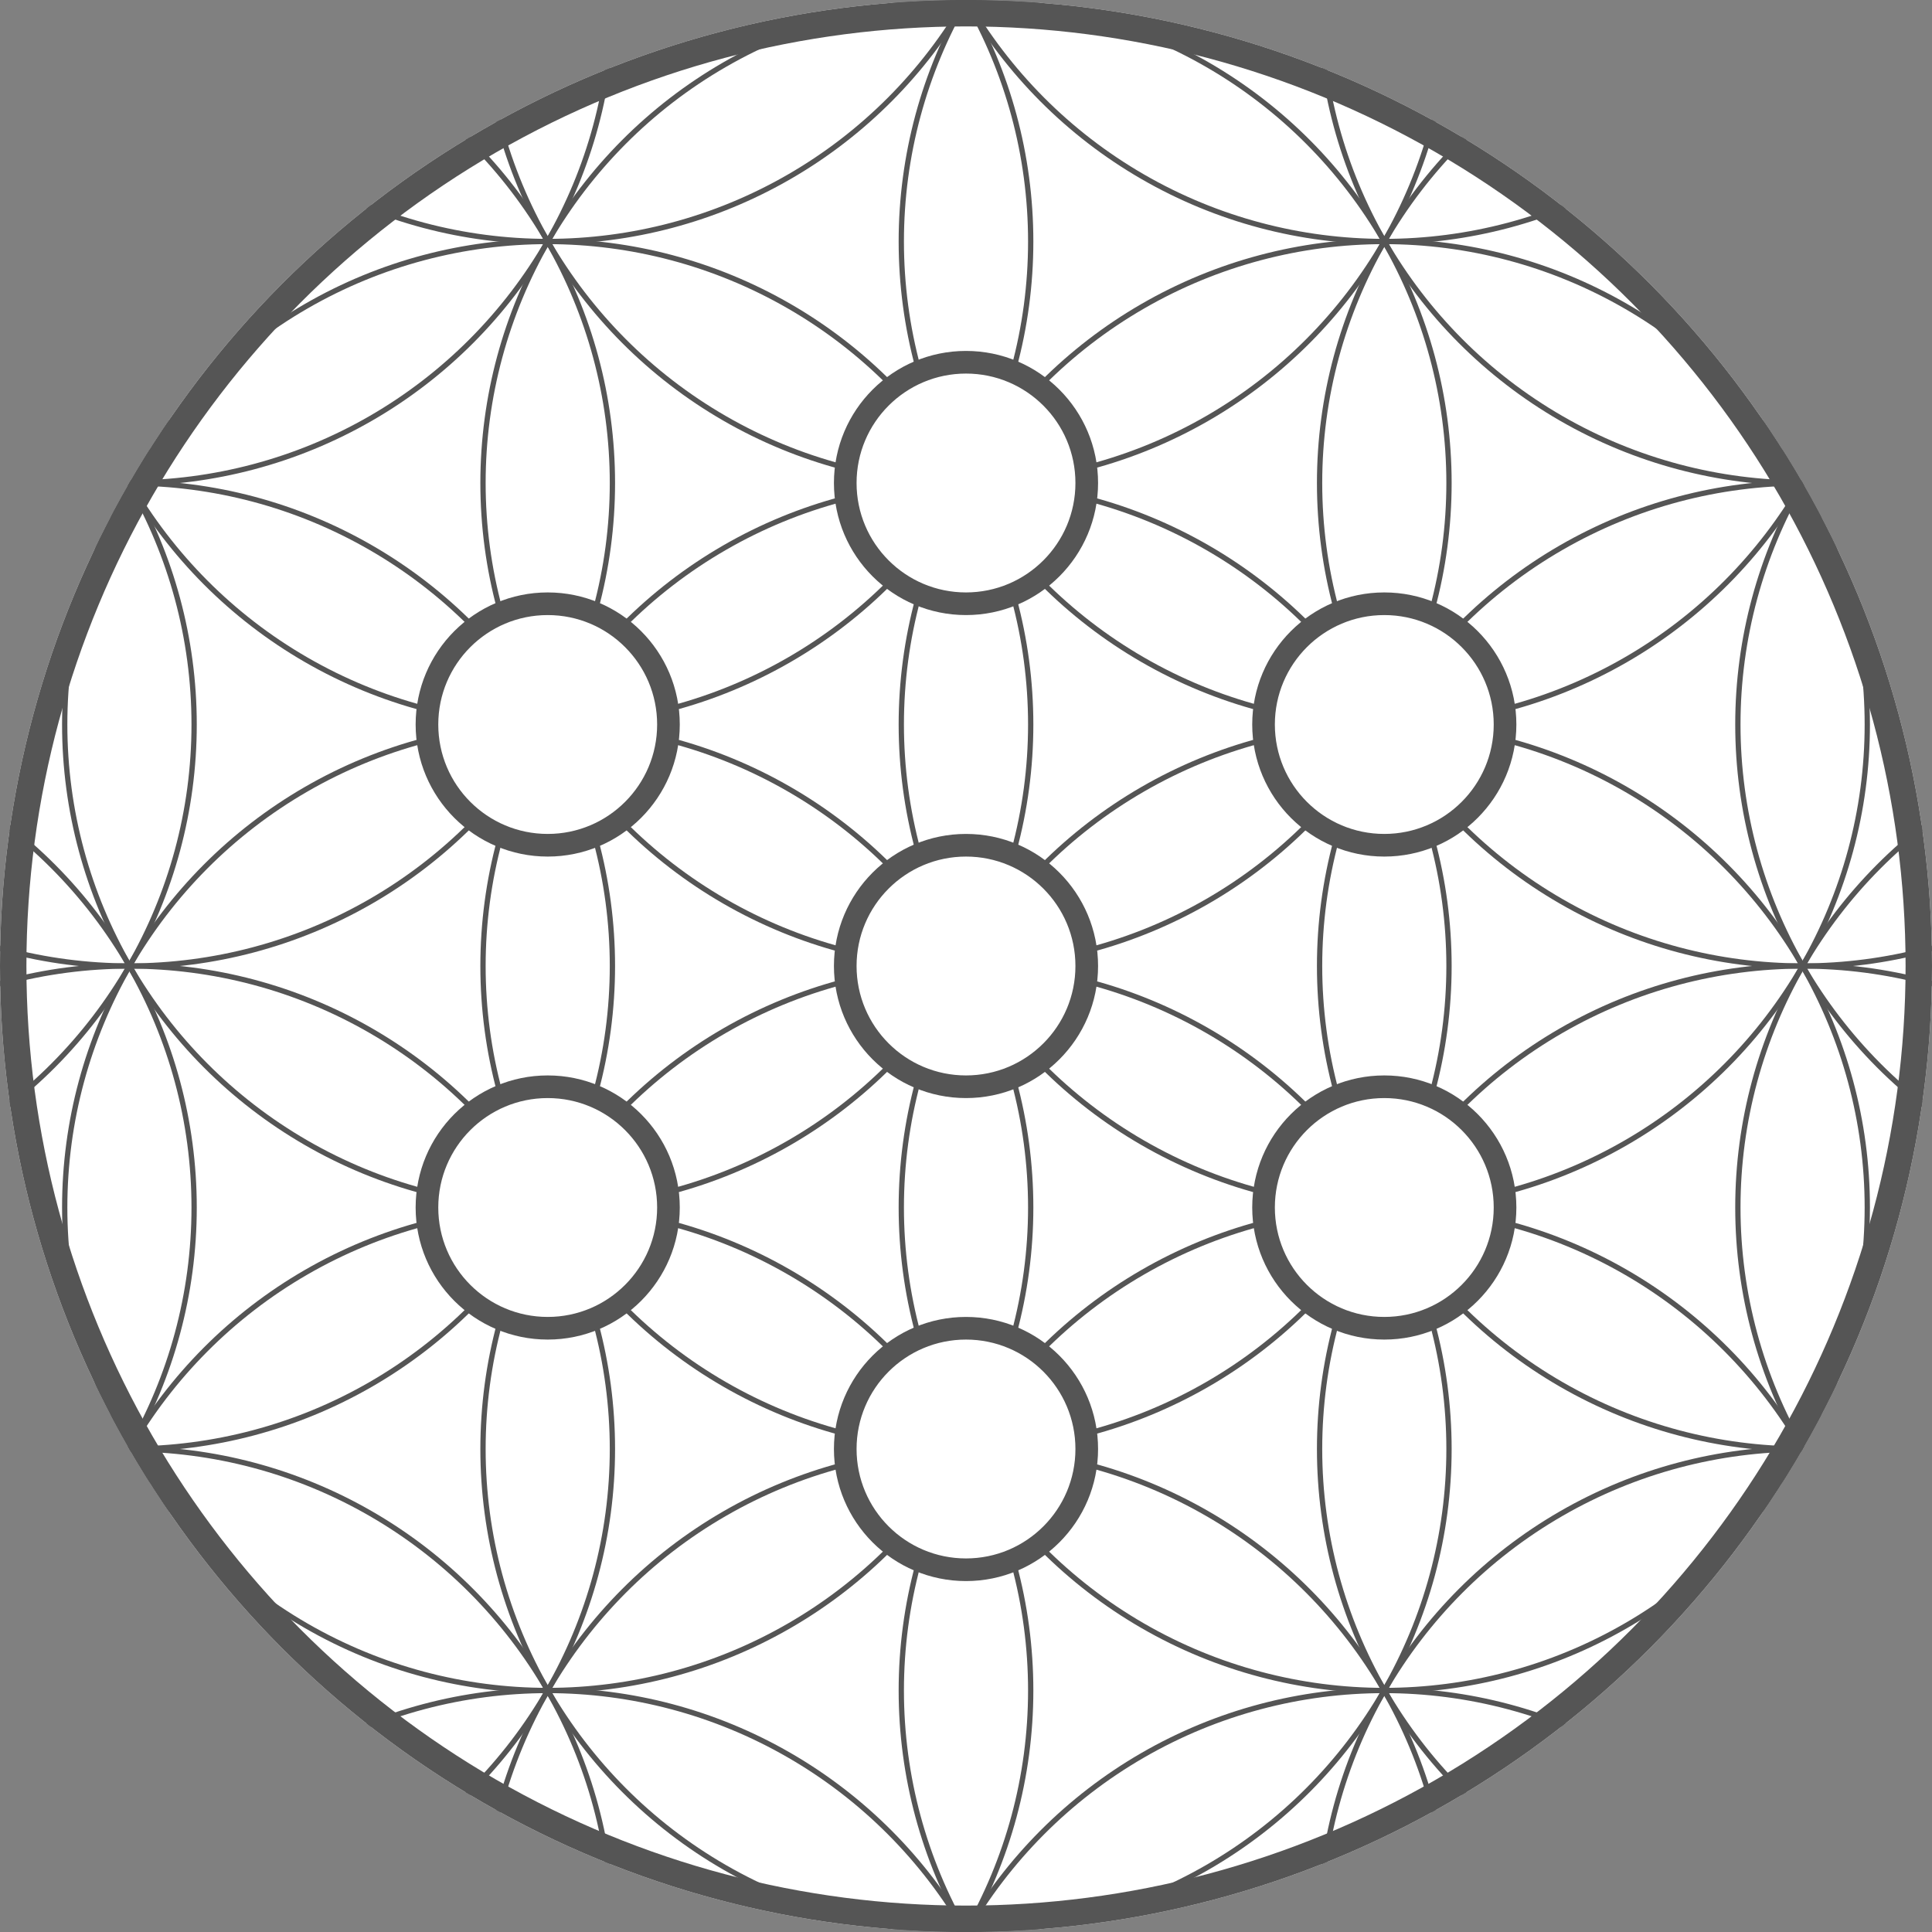 <svg width="256" height="256" xmlns="http://www.w3.org/2000/svg">
    <rect width="100%" height="100%" fill="#808080" stroke="none"/>
    <style>
        .outerCircle {
            fill: white;
            stroke: #555;
            stroke-width: 7;
        }

        .circle {
            fill: none;
            stroke: #555;
            stroke-width: .7;
        }

        .innerCircle {
            fill: white;
            stroke: #555;
            stroke-width: 3;
        }
    </style>
    <defs>
        <clipPath id="clean">
            <circle cx="128" cy="128" r="128" />
        </clipPath>
    </defs>
    <g>
        <circle cx="128" cy="128" r="128" class="outerCircle" clip-path="url(#clean)"/>

        <circle cx="-38.277" cy="-32" r="64" class="circle" clip-path="url(#clean)" />
        <circle cx="-38.277" cy="32" r="64" class="circle" clip-path="url(#clean)" />
        <circle cx="-38.277" cy="96" r="64" class="circle" clip-path="url(#clean)" />
        <circle cx="-38.277" cy="160" r="64" class="circle" clip-path="url(#clean)" />
        <circle cx="-38.277" cy="224" r="64" class="circle" clip-path="url(#clean)" />
        <circle cx="-38.277" cy="288" r="64" class="circle" clip-path="url(#clean)" />

        <circle cx="17.149" cy="0" r="64" class="circle" clip-path="url(#clean)" />
        <circle cx="17.149" cy="64" r="64" class="circle" clip-path="url(#clean)" />
        <circle cx="17.149" cy="128" r="64" class="circle" clip-path="url(#clean)" />
        <circle cx="17.149" cy="192" r="64" class="circle" clip-path="url(#clean)" />
        <circle cx="17.149" cy="256" r="64" class="circle" clip-path="url(#clean)" />

        <circle cx="72.574" cy="-32" r="64" class="circle" clip-path="url(#clean)" />
        <circle cx="72.574" cy="32" r="64" class="circle" clip-path="url(#clean)" />
        <circle cx="72.574" cy="96" r="64" class="circle" clip-path="url(#clean)" />
        <circle cx="72.574" cy="160" r="64" class="circle" clip-path="url(#clean)" />
        <circle cx="72.574" cy="224" r="64" class="circle" clip-path="url(#clean)" />
        <circle cx="72.574" cy="288" r="64" class="circle" clip-path="url(#clean)" />

        <circle cx="128" cy="0" r="64" class="circle" clip-path="url(#clean)" />
        <circle cx="128" cy="64" r="64" class="circle" clip-path="url(#clean)" />
        <circle cx="128" cy="128" r="64" class="circle" clip-path="url(#clean)" />
        <circle cx="128" cy="192" r="64" class="circle" clip-path="url(#clean)" />
        <circle cx="128" cy="256" r="64" class="circle" clip-path="url(#clean)" />

        <circle cx="183.426" cy="-32" r="64" class="circle" clip-path="url(#clean)" />
        <circle cx="183.426" cy="32" r="64" class="circle" clip-path="url(#clean)" />
        <circle cx="183.426" cy="96" r="64" class="circle" clip-path="url(#clean)" />
        <circle cx="183.426" cy="160" r="64" class="circle" clip-path="url(#clean)" />
        <circle cx="183.426" cy="224" r="64" class="circle" clip-path="url(#clean)" />
        <circle cx="183.426" cy="288" r="64" class="circle" clip-path="url(#clean)" />

        <circle cx="238.851" cy="0" r="64" class="circle" clip-path="url(#clean)" />
        <circle cx="238.851" cy="64" r="64" class="circle" clip-path="url(#clean)" />
        <circle cx="238.851" cy="128" r="64" class="circle" clip-path="url(#clean)" />
        <circle cx="238.851" cy="192" r="64" class="circle" clip-path="url(#clean)" />
        <circle cx="238.851" cy="256" r="64" class="circle" clip-path="url(#clean)" />

        <circle cx="294.277" cy="-32" r="64" class="circle" clip-path="url(#clean)" />
        <circle cx="294.277" cy="32" r="64" class="circle" clip-path="url(#clean)" />
        <circle cx="294.277" cy="96" r="64" class="circle" clip-path="url(#clean)" />
        <circle cx="294.277" cy="160" r="64" class="circle" clip-path="url(#clean)" />
        <circle cx="294.277" cy="224" r="64" class="circle" clip-path="url(#clean)" />
        <circle cx="294.277" cy="288" r="64" class="circle" clip-path="url(#clean)" />

        <circle cx="72.574" cy="96" r="16" class="innerCircle" clip-path="url(#clean)" />
        <circle cx="72.574" cy="160" r="16" class="innerCircle" clip-path="url(#clean)" />
        <circle cx="128" cy="64" r="16" class="innerCircle" clip-path="url(#clean)" />
        <circle cx="128" cy="128" r="16" class="innerCircle" clip-path="url(#clean)" />
        <circle cx="128" cy="192" r="16" class="innerCircle" clip-path="url(#clean)" />
        <circle cx="183.426" cy="96" r="16" class="innerCircle" clip-path="url(#clean)" />
        <circle cx="183.426" cy="160" r="16" class="innerCircle" clip-path="url(#clean)" />
    </g>
</svg>